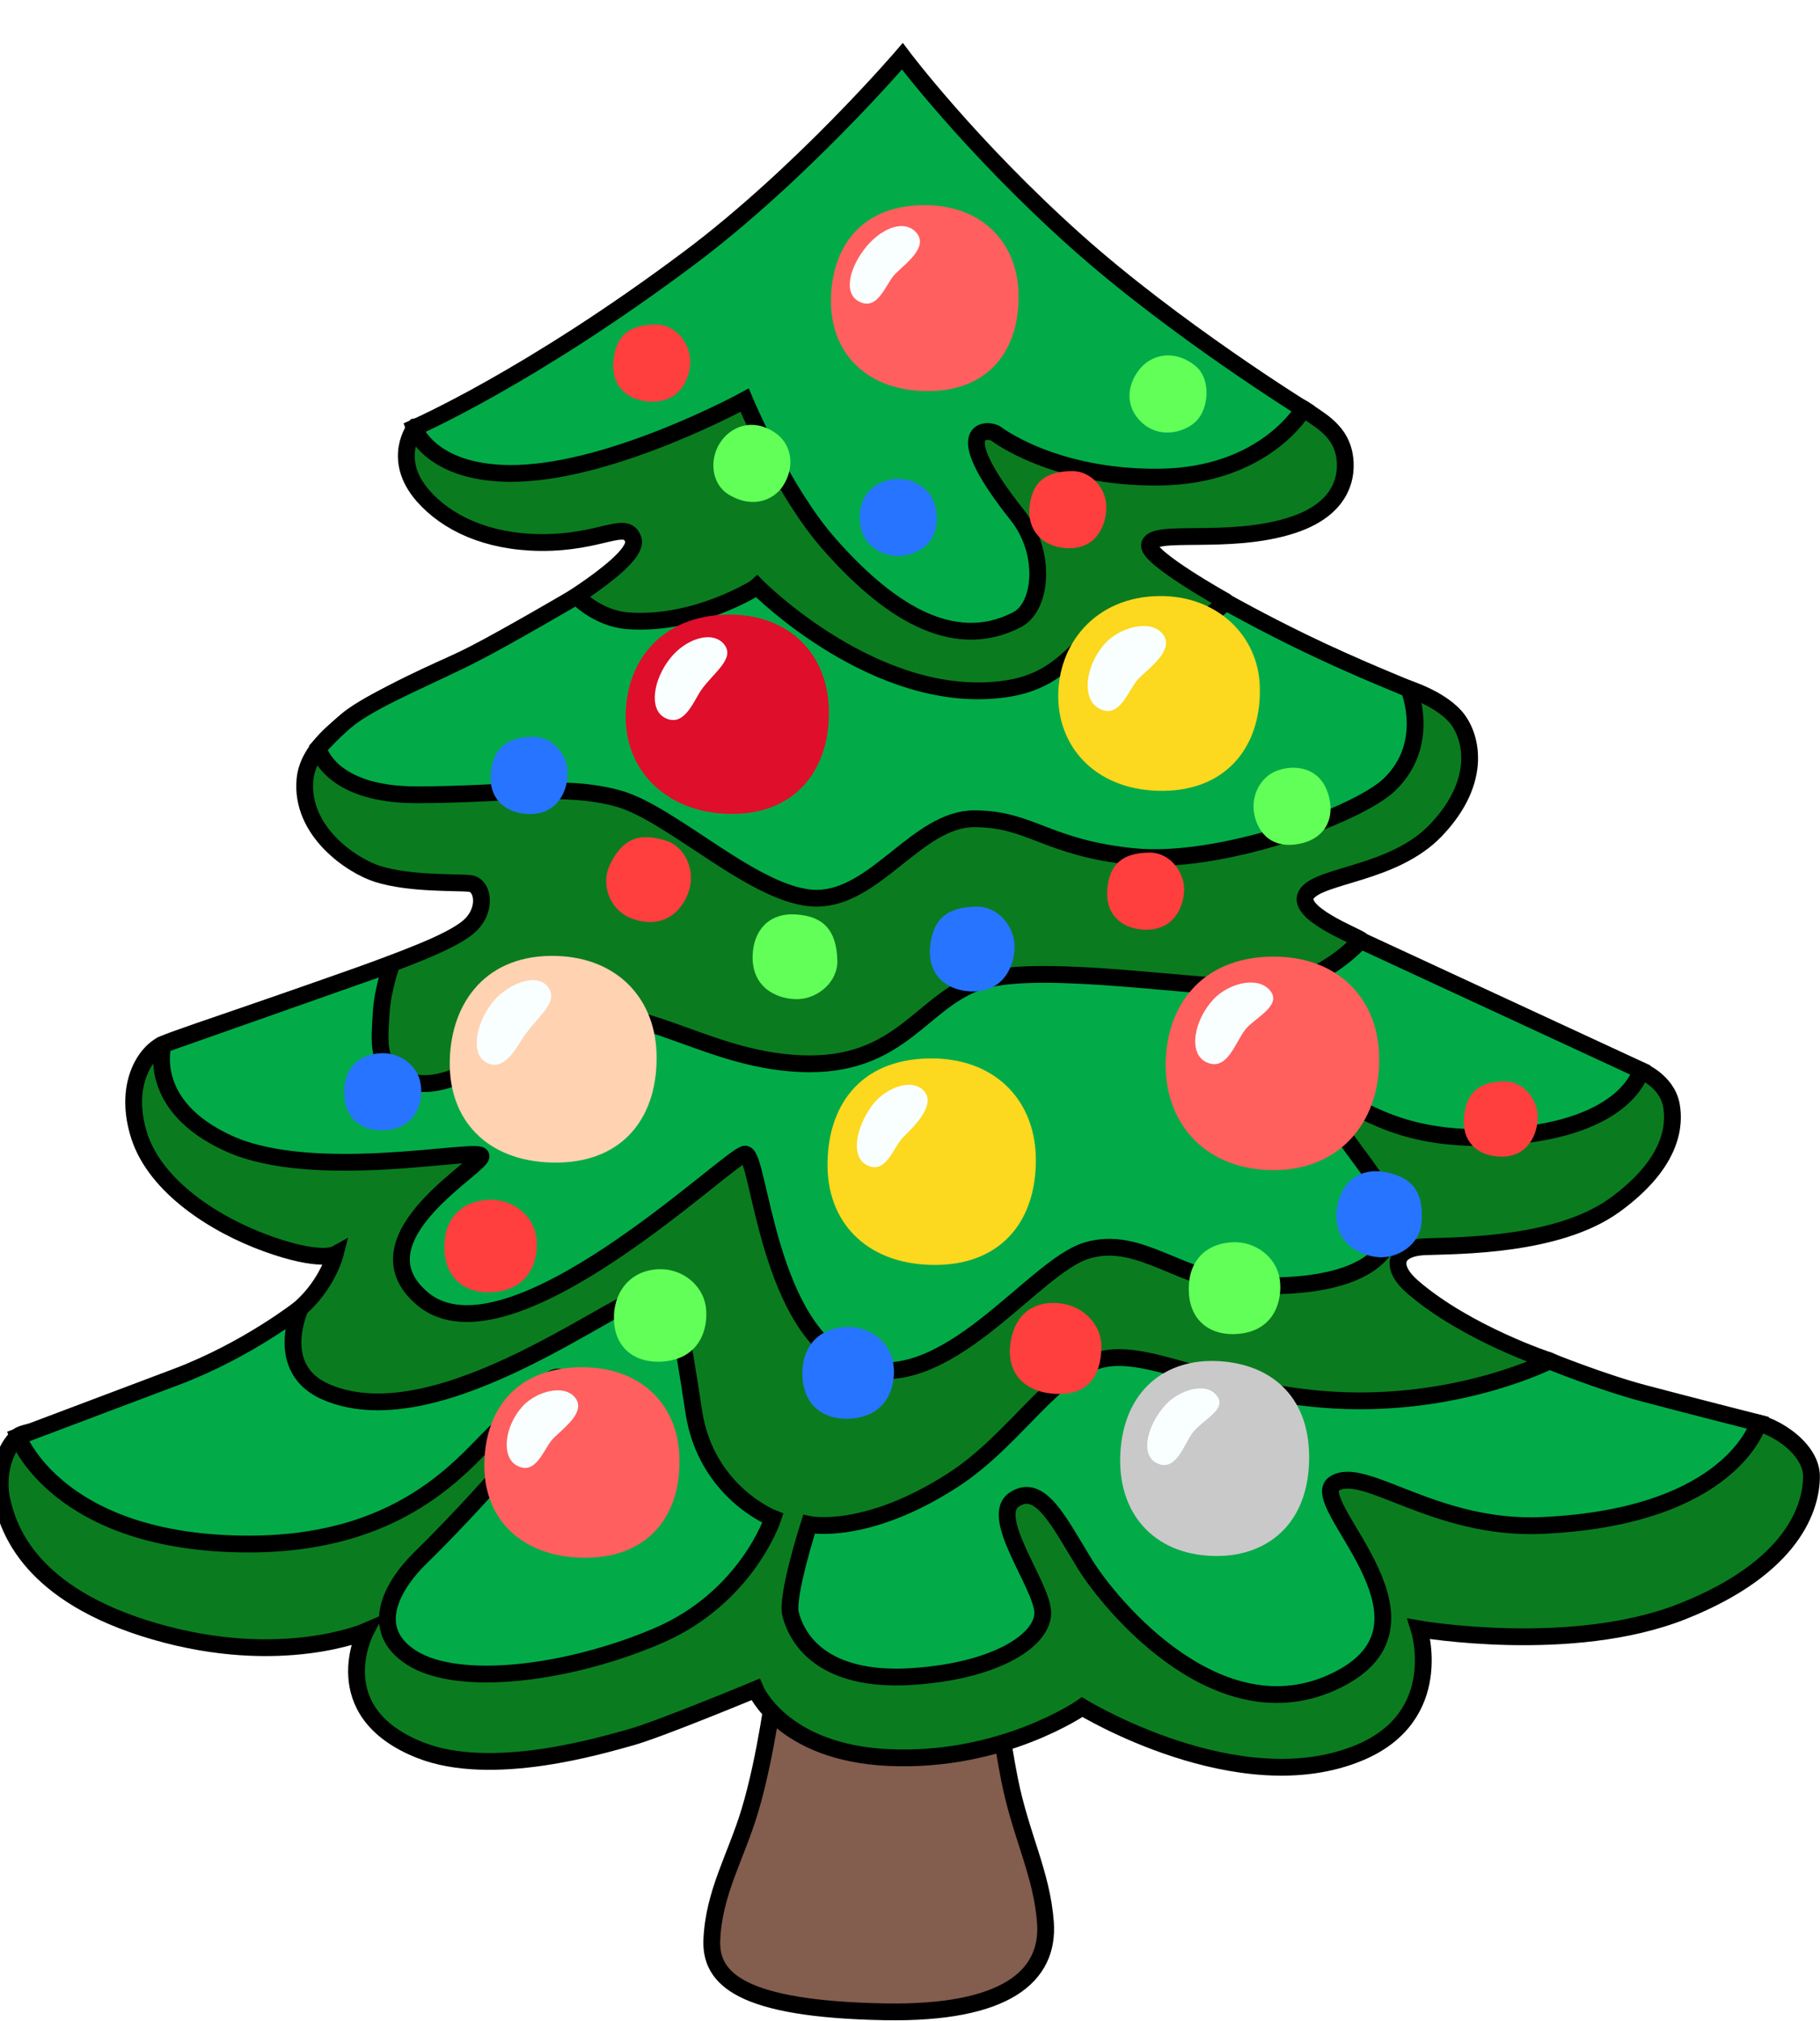 <?xml version="1.0" encoding="utf-8"?>
<svg width="315.5px" height="350.3px" id="screenshot-49e27736-5831-8072-8003-8021637b2e4f" viewBox="-112.4 -102.4 315.5 350.25" style="-webkit-print-color-adjust: exact;" fill="none" version="1.1" xmlns="http://www.w3.org/2000/svg">
  <g id="shape-49e27736-5831-8072-8003-8021637b2e4f" rx="0" ry="0" filter="url(#filter_rumext-id-1)" style="fill: rgb(0, 0, 0);" transform="matrix(1, 0, 0, 1, -112.377, -102.377)">
    <defs>
      <filter id="filter_rumext-id-1" x="-0.342" y="-0.302" width="1.684" height="1.662" filterUnits="objectBoundingBox" color-interpolation-filters="sRGB">
        <feFlood flood-opacity="0" result="BackgroundImageFix"/>
        <feColorMatrix in="SourceAlpha" type="matrix" values="0 0 0 0 0 0 0 0 0 0 0 0 0 0 0 0 0 0 127 0"/>
        <feOffset dx="0" dy="9.707"/>
        <feGaussianBlur stdDeviation="0"/>
        <feColorMatrix type="matrix" values="0 0 0 0 0.961 0 0 0 0 0.749 0 0 0 0 0.071 0 0 0 1 0"/>
        <feBlend mode="normal" in2="BackgroundImageFix" result="filter_1690f01f-f710-803e-8003-80acfb3d53af"/>
        <feBlend mode="normal" in="SourceGraphic" in2="filter_1690f01f-f710-803e-8003-80acfb3d53af" result="shape"/>
      </filter>
    </defs>
    <g id="shape-49e27736-5831-8072-8003-8021637d8a8f">
      <g class="fills" id="fills-49e27736-5831-8072-8003-8021637d8a8f">
        <path rx="0" ry="0" d="M134.308,282.355C134.308,282.355,132.777,294.818,129.934,304.220C127.528,312.185,123.716,318.338,123.372,326.522C123.091,333.269,128.403,338.516,153.337,338.985C174.521,339.360,181.864,332.707,181.207,323.523C180.582,314.996,176.958,308.593,174.990,298.754C173.584,291.663,172.584,283.229,172.584,283.229L134.308,282.355ZZ" style="fill: rgb(131, 93, 78);"/>
      </g>
      <g id="strokes-49e27736-5831-8072-8003-8021637d8a8f" class="strokes">
        <g class="stroke-shape">
          <path rx="0" ry="0" d="M134.308,282.355C134.308,282.355,132.777,294.818,129.934,304.220C127.528,312.185,123.716,318.338,123.372,326.522C123.091,333.269,128.403,338.516,153.337,338.985C174.521,339.360,181.864,332.707,181.207,323.523C180.582,314.996,176.958,308.593,174.990,298.754C173.584,291.663,172.584,283.229,172.584,283.229L134.308,282.355ZZ" style="fill: none; stroke-width: 2.912; stroke: rgb(0, 0, 0); stroke-opacity: 1;"/>
        </g>
      </g>
    </g>
    <g id="shape-3283237e-8882-80f7-8003-80b4c7bc065e" rx="0" ry="0">
      <g id="shape-49e27736-5831-8072-8003-802163800786">
        <g class="fills" id="fills-49e27736-5831-8072-8003-802163800786">
          <path rx="0" ry="0" d="M162.898,37.749L108.312,57.990L72.005,64.237C72.005,64.237,67.662,69.734,73.317,76.200C77.410,80.854,84.284,84.196,93.689,84.290C104.281,84.384,108.562,80.230,109.749,83.759C110.937,87.289,96.314,96.004,88.284,100.720C80.254,105.437,54.008,113.558,52.852,125.302C51.977,134.330,60.975,140.327,65.412,141.732C71.068,143.513,79.098,143.138,81.441,143.388C83.784,143.638,84.503,148.104,81.191,150.916C77.879,153.758,68.943,156.819,62.819,159.162C56.695,161.504,31.699,169.782,28.387,171.188C25.075,172.593,21.325,178.497,24.137,187.211C26.981,195.926,37.104,202.517,46.290,205.828C55.476,209.139,58.070,207.702,58.070,207.702C58.070,207.702,56.789,212.700,52.195,216.854C47.602,221.008,33.073,236.470,33.073,236.470C33.073,236.470,5.609,237.188,3.203,239.156C0.797,241.124,-0.734,245.934,0.359,250.526C1.453,255.117,4.953,266.706,26.824,273.047C48.696,279.387,63.350,273.047,63.350,273.047C63.350,273.047,56.101,286.978,72.755,293.600C85.316,298.597,104.469,292.725,109.281,291.413C114.092,290.101,130.934,283.105,130.934,283.105C130.934,283.105,135.527,294.099,154.118,294.912C173.802,295.786,187.581,286.166,187.581,286.166C187.581,286.166,214.827,302.814,235.699,294.037C250.791,287.696,245.979,272.609,245.979,272.609C245.979,272.609,272.444,277.201,291.691,269.548C310.938,261.896,314.000,251.400,314.000,246.153C314.000,240.905,306.345,236.470,302.845,236.688C299.346,236.907,289.066,235.658,282.942,233.034C276.818,230.410,268.569,226.131,268.569,226.131C268.569,226.131,254.259,221.446,244.885,213.356C240.980,210.013,241.386,206.577,247.073,206.359C252.759,206.140,270.007,206.296,279.880,199.143C290.254,191.616,290.254,184.900,289.722,181.870C288.941,177.528,284.317,175.779,284.317,175.779C284.317,175.779,244.698,163.285,243.823,162.192C242.948,161.098,236.605,153.883,235.949,153.227C235.293,152.571,224.138,148.417,226.544,145.137C228.950,141.857,241.605,141.764,248.854,134.205C257.321,125.365,254.978,117.369,252.134,114.308C249.291,111.246,244.167,109.653,244.167,109.653C244.167,109.653,234.543,112.496,231.262,110.965C227.982,109.435,212.359,94.442,212.359,94.442C212.359,94.442,199.080,87.039,199.236,84.790C199.455,81.729,212.859,84.884,223.951,81.292C233.918,78.074,233.543,71.203,232.918,68.610C231.950,64.549,228.357,62.863,225.951,61.113C223.514,59.395,162.898,37.749,162.898,37.749ZZ" style="fill: rgb(10, 124, 31);"/>
        </g>
        <g id="strokes-49e27736-5831-8072-8003-802163800786" class="strokes">
          <g class="stroke-shape">
            <path rx="0" ry="0" d="M162.898,37.749L108.312,57.990L72.005,64.237C72.005,64.237,67.662,69.734,73.317,76.200C77.410,80.854,84.284,84.196,93.689,84.290C104.281,84.384,108.562,80.230,109.749,83.759C110.937,87.289,96.314,96.004,88.284,100.720C80.254,105.437,54.008,113.558,52.852,125.302C51.977,134.330,60.975,140.327,65.412,141.732C71.068,143.513,79.098,143.138,81.441,143.388C83.784,143.638,84.503,148.104,81.191,150.916C77.879,153.758,68.943,156.819,62.819,159.162C56.695,161.504,31.699,169.782,28.387,171.188C25.075,172.593,21.325,178.497,24.137,187.211C26.981,195.926,37.104,202.517,46.290,205.828C55.476,209.139,58.070,207.702,58.070,207.702C58.070,207.702,56.789,212.700,52.195,216.854C47.602,221.008,33.073,236.470,33.073,236.470C33.073,236.470,5.609,237.188,3.203,239.156C0.797,241.124,-0.734,245.934,0.359,250.526C1.453,255.117,4.953,266.706,26.824,273.047C48.696,279.387,63.350,273.047,63.350,273.047C63.350,273.047,56.101,286.978,72.755,293.600C85.316,298.597,104.469,292.725,109.281,291.413C114.092,290.101,130.934,283.105,130.934,283.105C130.934,283.105,135.527,294.099,154.118,294.912C173.802,295.786,187.581,286.166,187.581,286.166C187.581,286.166,214.827,302.814,235.699,294.037C250.791,287.696,245.979,272.609,245.979,272.609C245.979,272.609,272.444,277.201,291.691,269.548C310.938,261.896,314.000,251.400,314.000,246.153C314.000,240.905,306.345,236.470,302.845,236.688C299.346,236.907,289.066,235.658,282.942,233.034C276.818,230.410,268.569,226.131,268.569,226.131C268.569,226.131,254.259,221.446,244.885,213.356C240.980,210.013,241.386,206.577,247.073,206.359C252.759,206.140,270.007,206.296,279.880,199.143C290.254,191.616,290.254,184.900,289.722,181.870C288.941,177.528,284.317,175.779,284.317,175.779C284.317,175.779,244.698,163.285,243.823,162.192C242.948,161.098,236.605,153.883,235.949,153.227C235.293,152.571,224.138,148.417,226.544,145.137C228.950,141.857,241.605,141.764,248.854,134.205C257.321,125.365,254.978,117.369,252.134,114.308C249.291,111.246,244.167,109.653,244.167,109.653C244.167,109.653,234.543,112.496,231.262,110.965C227.982,109.435,212.359,94.442,212.359,94.442C212.359,94.442,199.080,87.039,199.236,84.790C199.455,81.729,212.859,84.884,223.951,81.292C233.918,78.074,233.543,71.203,232.918,68.610C231.950,64.549,228.357,62.863,225.951,61.113C223.514,59.395,162.898,37.749,162.898,37.749ZZ" style="fill: none; stroke-width: 2.912; stroke: rgb(0, 0, 0); stroke-opacity: 1;"/>
          </g>
        </g>
      </g>
      <g id="shape-49e27736-5831-8072-8003-802163812afe">
        <g class="fills" id="fills-49e27736-5831-8072-8003-802163812afe">
          <path rx="0" ry="0" d="M156.405,0.000C156.405,0.000,138.932,20.379,119.517,34.935C91.761,55.741,71.755,64.424,71.755,64.424C71.755,64.424,74.598,72.733,89.690,72.296C106.750,71.796,129.059,59.614,129.059,59.614C129.059,59.614,135.620,75.357,143.713,84.540C153.430,95.566,164.866,103.594,176.302,97.659C180.614,95.410,181.489,86.039,176.302,79.511C163.554,63.456,171.771,64.643,172.677,65.455C172.677,65.455,182.645,73.170,200.986,72.952C219.327,72.733,225.919,61.145,225.919,61.145C225.919,61.145,203.488,47.221,186.498,32.024C168.054,15.527,156.405,0.000,156.405,0.000ZL156.405,0.000ZL156.405,0.000Z" style="fill: rgb(2, 171, 72);"/>
        </g>
        <g id="strokes-49e27736-5831-8072-8003-802163812afe" class="strokes">
          <g class="stroke-shape">
            <path rx="0" ry="0" d="M156.405,0.000C156.405,0.000,138.932,20.379,119.517,34.935C91.761,55.741,71.755,64.424,71.755,64.424C71.755,64.424,74.598,72.733,89.690,72.296C106.750,71.796,129.059,59.614,129.059,59.614C129.059,59.614,135.620,75.357,143.713,84.540C153.430,95.566,164.866,103.594,176.302,97.659C180.614,95.410,181.489,86.039,176.302,79.511C163.554,63.456,171.771,64.643,172.677,65.455C172.677,65.455,182.645,73.170,200.986,72.952C219.327,72.733,225.919,61.145,225.919,61.145C225.919,61.145,203.488,47.221,186.498,32.024C168.054,15.527,156.405,0.000,156.405,0.000ZL156.405,0.000ZL156.405,0.000Z" style="fill: none; stroke-width: 2.912; stroke: rgb(0, 0, 0); stroke-opacity: 1;"/>
          </g>
        </g>
      </g>
      <g id="shape-49e27736-5831-8072-8003-8021638211fd">
        <g class="fills" id="fills-49e27736-5831-8072-8003-8021638211fd">
          <path rx="0" ry="0" d="M131.246,91.943C131.215,91.974,120.623,98.784,108.718,97.846C103.563,97.440,99.907,93.598,99.907,93.598C99.907,93.598,88.096,100.533,82.253,103.531C75.036,107.248,65.787,110.934,60.913,114.464C58.507,116.213,55.133,119.930,55.133,119.930C55.133,119.930,56.882,128.020,72.192,128.020C87.503,128.020,97.782,126.052,107.187,128.676C116.592,131.300,131.246,145.949,141.526,145.949C151.806,145.949,159.023,132.174,168.865,132.174C178.708,132.174,181.332,137.203,196.424,138.734C211.515,140.264,235.356,131.518,240.823,126.271C248.229,119.149,244.198,109.653,244.198,109.653C244.198,109.653,234.606,105.812,225.982,101.626C218.514,98.003,212.421,94.567,212.421,94.567C212.421,94.567,208.922,98.502,204.985,98.284C201.048,98.065,195.393,95.816,190.800,99.315C186.207,102.813,183.457,108.310,174.365,109.653C152.024,112.933,131.246,91.943,131.246,91.943ZZ" style="fill: rgb(2, 171, 72);"/>
        </g>
        <g id="strokes-49e27736-5831-8072-8003-8021638211fd" class="strokes">
          <g class="stroke-shape">
            <path rx="0" ry="0" d="M131.246,91.943C131.215,91.974,120.623,98.784,108.718,97.846C103.563,97.440,99.907,93.598,99.907,93.598C99.907,93.598,88.096,100.533,82.253,103.531C75.036,107.248,65.787,110.934,60.913,114.464C58.507,116.213,55.133,119.930,55.133,119.930C55.133,119.930,56.882,128.020,72.192,128.020C87.503,128.020,97.782,126.052,107.187,128.676C116.592,131.300,131.246,145.949,141.526,145.949C151.806,145.949,159.023,132.174,168.865,132.174C178.708,132.174,181.332,137.203,196.424,138.734C211.515,140.264,235.356,131.518,240.823,126.271C248.229,119.149,244.198,109.653,244.198,109.653C244.198,109.653,234.606,105.812,225.982,101.626C218.514,98.003,212.421,94.567,212.421,94.567C212.421,94.567,208.922,98.502,204.985,98.284C201.048,98.065,195.393,95.816,190.800,99.315C186.207,102.813,183.457,108.310,174.365,109.653C152.024,112.933,131.246,91.943,131.246,91.943ZZ" style="fill: none; stroke-width: 2.912; stroke: rgb(0, 0, 0); stroke-opacity: 1;"/>
          </g>
        </g>
      </g>
      <g id="shape-49e27736-5831-8072-8003-8021638395a4">
        <g class="fills" id="fills-49e27736-5831-8072-8003-8021638395a4">
          <path rx="0" ry="0" d="M28.262,171.312C28.262,171.312,25.075,181.933,39.760,188.523C54.445,195.114,82.035,189.273,83.316,190.554C84.597,191.834,60.694,204.766,73.192,215.355C88.128,228.005,126.622,190.304,129.153,190.304C131.684,190.304,132.965,221.446,148.400,227.005C163.835,232.565,179.020,209.795,188.394,207.015C197.767,204.235,204.610,212.575,216.733,213.074C232.731,213.730,240.542,209.545,241.542,202.954C242.542,196.363,228.388,184.494,231.419,181.964C234.449,179.434,239.761,188.804,261.039,187.274C282.317,185.743,284.442,175.779,284.442,175.779L235.824,153.258C235.824,153.258,229.138,161.223,218.514,161.473C207.891,161.723,181.051,157.163,170.428,160.193C159.804,163.222,156.492,175.373,138.776,174.623C121.060,173.874,109.156,161.973,97.001,167.783C84.847,173.593,75.942,181.027,69.193,176.872C65.319,174.467,65.725,171.031,66.068,165.690C66.318,161.629,67.881,157.350,67.881,157.350L28.262,171.312ZZ" style="fill: rgb(2, 171, 72);"/>
        </g>
        <g id="strokes-49e27736-5831-8072-8003-8021638395a4" class="strokes">
          <g class="stroke-shape">
            <path rx="0" ry="0" d="M28.262,171.312C28.262,171.312,25.075,181.933,39.760,188.523C54.445,195.114,82.035,189.273,83.316,190.554C84.597,191.834,60.694,204.766,73.192,215.355C88.128,228.005,126.622,190.304,129.153,190.304C131.684,190.304,132.965,221.446,148.400,227.005C163.835,232.565,179.020,209.795,188.394,207.015C197.767,204.235,204.610,212.575,216.733,213.074C232.731,213.730,240.542,209.545,241.542,202.954C242.542,196.363,228.388,184.494,231.419,181.964C234.449,179.434,239.761,188.804,261.039,187.274C282.317,185.743,284.442,175.779,284.442,175.779L235.824,153.258C235.824,153.258,229.138,161.223,218.514,161.473C207.891,161.723,181.051,157.163,170.428,160.193C159.804,163.222,156.492,175.373,138.776,174.623C121.060,173.874,109.156,161.973,97.001,167.783C84.847,173.593,75.942,181.027,69.193,176.872C65.319,174.467,65.725,171.031,66.068,165.690C66.318,161.629,67.881,157.350,67.881,157.350L28.262,171.312ZZ" style="fill: none; stroke-width: 2.912; stroke: rgb(0, 0, 0); stroke-opacity: 1;"/>
          </g>
        </g>
      </g>
      <g id="shape-49e27736-5831-8072-8003-80216384b710">
        <g class="fills" id="fills-49e27736-5831-8072-8003-80216384b710">
          <path rx="0" ry="0" d="M3.078,239.281C3.078,239.281,9.889,257.897,43.103,257.897C71.474,257.897,81.441,242.155,86.815,237.657C92.158,233.159,96.033,226.849,97.751,229.629C99.470,232.409,80.597,252.775,72.880,260.271C68.568,264.457,63.225,272.484,71.380,277.638C79.535,282.792,98.595,280.418,114.030,273.796C129.465,267.174,133.964,253.431,133.964,253.431C133.964,253.431,122.404,248.933,120.248,235.002C118.092,221.071,117.467,215.167,112.968,214.542C108.468,213.887,76.411,240.031,56.570,231.566C47.134,227.536,52.039,217.010,52.039,217.010C52.039,217.010,42.947,224.194,30.730,228.848C21.388,232.378,3.078,239.281,3.078,239.281ZZ" style="fill: rgb(2, 171, 72);"/>
        </g>
        <g id="strokes-49e27736-5831-8072-8003-80216384b710" class="strokes">
          <g class="stroke-shape">
            <path rx="0" ry="0" d="M3.078,239.281C3.078,239.281,9.889,257.897,43.103,257.897C71.474,257.897,81.441,242.155,86.815,237.657C92.158,233.159,96.033,226.849,97.751,229.629C99.470,232.409,80.597,252.775,72.880,260.271C68.568,264.457,63.225,272.484,71.380,277.638C79.535,282.792,98.595,280.418,114.030,273.796C129.465,267.174,133.964,253.431,133.964,253.431C133.964,253.431,122.404,248.933,120.248,235.002C118.092,221.071,117.467,215.167,112.968,214.542C108.468,213.887,76.411,240.031,56.570,231.566C47.134,227.536,52.039,217.010,52.039,217.010C52.039,217.010,42.947,224.194,30.730,228.848C21.388,232.378,3.078,239.281,3.078,239.281ZZ" style="fill: none; stroke-width: 2.912; stroke: rgb(0, 0, 0); stroke-opacity: 1;"/>
          </g>
        </g>
      </g>
      <g id="shape-49e27736-5831-8072-8003-802163856042">
        <g class="fills" id="fills-49e27736-5831-8072-8003-802163856042">
          <path rx="0" ry="0" d="M140.214,254.493C140.214,254.493,136.214,266.987,137.027,270.048C138.558,275.889,144.275,281.918,158.648,280.824C173.021,279.762,180.926,274.390,180.739,269.673C180.551,264.957,171.303,253.181,175.802,250.182C180.301,247.184,183.520,254.024,188.019,261.333C192.518,268.642,212.015,292.194,232.606,281.043C251.447,270.829,226.169,250.620,231.325,247.402C236.480,244.185,248.697,255.524,267.319,254.680C300.315,253.181,304.814,236.907,304.814,236.907C304.814,236.907,292.160,233.690,284.879,231.753C277.599,229.817,268.569,226.162,268.569,226.162C268.569,226.162,253.790,233.690,233.231,233.034C212.671,232.378,200.423,224.257,191.643,225.756C182.863,227.255,176.208,239.656,165.272,246.746C150.056,256.617,140.214,254.493,140.214,254.493ZZ" style="fill: rgb(2, 171, 72);"/>
        </g>
        <g id="strokes-49e27736-5831-8072-8003-802163856042" class="strokes">
          <g class="stroke-shape">
            <path rx="0" ry="0" d="M140.214,254.493C140.214,254.493,136.214,266.987,137.027,270.048C138.558,275.889,144.275,281.918,158.648,280.824C173.021,279.762,180.926,274.390,180.739,269.673C180.551,264.957,171.303,253.181,175.802,250.182C180.301,247.184,183.520,254.024,188.019,261.333C192.518,268.642,212.015,292.194,232.606,281.043C251.447,270.829,226.169,250.620,231.325,247.402C236.480,244.185,248.697,255.524,267.319,254.680C300.315,253.181,304.814,236.907,304.814,236.907C304.814,236.907,292.160,233.690,284.879,231.753C277.599,229.817,268.569,226.162,268.569,226.162C268.569,226.162,253.790,233.690,233.231,233.034C212.671,232.378,200.423,224.257,191.643,225.756C182.863,227.255,176.208,239.656,165.272,246.746C150.056,256.617,140.214,254.493,140.214,254.493ZZ" style="fill: none; stroke-width: 2.912; stroke: rgb(0, 0, 0); stroke-opacity: 1;"/>
          </g>
        </g>
      </g>
    </g>
    <g id="shape-49e27736-5831-8072-8003-802163878330">
      <g class="fills" id="fills-49e27736-5831-8072-8003-802163878330">
        <path rx="0" ry="0" d="M159.965,25.805C148.841,25.961,143.905,33.582,144.030,42.765C144.155,51.949,150.747,58.165,161.121,58.040C171.494,57.915,176.900,50.793,176.525,40.829C176.212,32.145,170.057,25.680,159.965,25.805ZZ" style="fill: rgb(255, 95, 94);"/>
      </g>
    </g>
    <g id="shape-49e27736-5831-8072-8003-80216387dcd3">
      <g class="fills" id="fills-49e27736-5831-8072-8003-80216387dcd3">
        <path rx="0" ry="0" d="M200.892,93.567C189.769,93.723,183.301,101.970,183.426,111.153C183.551,120.336,190.550,127.458,201.673,127.333C213.078,127.208,218.764,119.055,218.358,109.091C218.046,100.439,210.984,93.442,200.892,93.567ZZ" style="fill: rgb(252, 216, 30);"/>
      </g>
    </g>
    <g id="shape-49e27736-5831-8072-8003-802163880ab2">
      <g class="fills" id="fills-49e27736-5831-8072-8003-802163880ab2">
        <path rx="0" ry="0" d="M126.184,96.784C114.530,96.941,108.312,104.999,108.437,114.776C108.562,124.553,116.373,131.487,127.215,131.331C138.058,131.206,144.057,123.428,143.651,112.840C143.307,103.594,136.745,96.659,126.184,96.784ZL126.184,96.784Z" style="fill: rgb(223, 14, 43);"/>
      </g>
    </g>
    <g id="shape-49e27736-5831-8072-8003-8021638841d6">
      <g class="fills" id="fills-49e27736-5831-8072-8003-8021638841d6">
        <path rx="0" ry="0" d="M95.408,155.945C83.628,156.070,77.817,164.753,77.942,174.967C78.098,185.181,85.222,191.928,96.689,191.772C108.156,191.616,114.186,183.713,113.780,172.624C113.405,163.004,106.594,155.820,95.408,155.945ZZ" style="fill: rgb(255, 210, 177);"/>
      </g>
    </g>
    <g id="shape-49e27736-5831-8072-8003-80216388badb">
      <g class="fills" id="fills-49e27736-5831-8072-8003-80216388badb">
        <path rx="0" ry="0" d="M161.117,173.718C148.744,173.874,143.276,182.339,143.432,192.553C143.588,202.767,150.899,209.670,162.398,209.514C173.896,209.357,179.926,201.455,179.520,190.397C179.145,180.777,172.334,173.593,161.117,173.718ZZ" style="fill: rgb(252, 216, 30);"/>
      </g>
    </g>
    <g id="shape-49e27736-5831-8072-8003-80216389222a">
      <g class="fills" id="fills-49e27736-5831-8072-8003-80216389222a">
        <path rx="0" ry="0" d="M220.483,156.070C208.016,156.226,201.923,164.878,202.048,175.217C202.204,185.556,209.453,193.209,221.076,193.084C232.668,192.927,239.480,184.213,239.042,172.999C238.699,163.222,231.825,155.945,220.483,156.070ZZ" style="fill: rgb(255, 95, 93);"/>
      </g>
    </g>
    <g id="shape-49e27736-5831-8072-8003-8021638977de">
      <g class="fills" id="fills-49e27736-5831-8072-8003-8021638977de">
        <path rx="0" ry="0" d="M226.888,244.154C227.450,232.753,220.701,226.756,211.328,226.193C201.954,225.631,194.862,231.347,194.205,241.936C193.549,252.525,199.955,259.615,210.141,259.959C219.014,260.271,226.357,255.055,226.888,244.154ZZ" style="fill: rgb(201, 201, 201);"/>
      </g>
    </g>
    <g id="shape-49e27736-5831-8072-8003-802163899495">
      <g class="fills" id="fills-49e27736-5831-8072-8003-802163899495">
        <path rx="0" ry="0" d="M100.532,227.255C88.940,227.412,83.816,235.220,83.941,244.622C84.066,254.024,90.940,260.396,101.719,260.271C112.499,260.146,118.154,252.837,117.748,242.654C117.436,233.721,111.062,227.099,100.532,227.255ZZ" style="fill: rgb(255, 95, 94);"/>
      </g>
    </g>
    <g id="shape-49e27736-5831-8072-8003-8021638b793b">
      <g class="fills" id="fills-49e27736-5831-8072-8003-8021638b793b">
        <path rx="0" ry="0" d="M89.596,244.310C92.971,246.122,94.252,241.218,95.939,239.531C97.626,237.844,101.626,235.002,99.688,232.534C97.751,230.067,92.814,231.472,90.502,234.096C87.378,237.594,86.847,242.842,89.596,244.310ZZ" style="fill: rgb(249, 255, 255);"/>
      </g>
    </g>
    <g id="shape-49e27736-5831-8072-8003-8021638bde43">
      <g class="fills" id="fills-49e27736-5831-8072-8003-8021638bde43">
        <path rx="0" ry="0" d="M200.392,243.810C203.767,245.622,205.204,240.687,206.610,238.750C208.422,236.282,212.828,234.596,210.890,232.159C208.953,229.692,204.266,231.253,201.954,233.846C198.830,237.344,197.642,242.311,200.392,243.810ZZ" style="fill: rgb(249, 255, 255);"/>
      </g>
    </g>
    <g id="shape-49e27736-5831-8072-8003-8021638c18bc">
      <g class="fills" id="fills-49e27736-5831-8072-8003-8021638c18bc">
        <path rx="0" ry="0" d="M208.984,174.311C212.703,176.216,214.109,170.844,215.921,168.626C217.546,166.658,222.295,164.534,220.139,161.942C217.983,159.349,212.921,160.724,210.359,163.441C206.922,167.127,205.954,172.749,208.984,174.311ZZ" style="fill: rgb(249, 255, 255);"/>
      </g>
    </g>
    <g id="shape-49e27736-5831-8072-8003-8021638cb2b5">
      <g class="fills" id="fills-49e27736-5831-8072-8003-8021638cb2b5">
        <path rx="0" ry="0" d="M150.181,192.178C153.555,193.989,154.836,189.085,156.524,187.399C158.211,185.712,162.210,181.964,160.273,179.496C158.336,177.029,153.555,178.590,151.087,181.964C148.337,185.743,147.431,190.710,150.181,192.178ZZ" style="fill: rgb(249, 255, 255);"/>
      </g>
    </g>
    <g id="shape-49e27736-5831-8072-8003-8021638cf582">
      <g class="fills" id="fills-49e27736-5831-8072-8003-8021638cf582">
        <path rx="0" ry="0" d="M84.284,174.436C87.659,176.248,89.784,171.125,91.252,169.251C94.095,165.628,96.814,163.691,94.877,161.223C92.939,158.756,87.753,160.849,85.191,164.191C82.378,167.939,81.566,172.968,84.284,174.436ZZ" style="fill: rgb(249, 255, 255);"/>
      </g>
    </g>
    <g id="shape-49e27736-5831-8072-8003-8021638d495b">
      <g class="fills" id="fills-49e27736-5831-8072-8003-8021638d495b">
        <path rx="0" ry="0" d="M115.186,114.651C118.561,116.463,120.185,111.809,121.529,109.872C123.591,106.905,127.465,104.437,125.528,101.970C123.591,99.502,118.935,100.814,116.092,104.437C113.218,108.092,112.436,113.152,115.186,114.651ZZ" style="fill: rgb(249, 255, 255);"/>
      </g>
    </g>
    <g id="shape-49e27736-5831-8072-8003-8021638de6ef">
      <g class="fills" id="fills-49e27736-5831-8072-8003-8021638de6ef">
        <path rx="0" ry="0" d="M190.487,113.058C194.174,115.057,195.580,109.653,197.424,107.811C199.267,105.968,203.673,102.844,201.548,100.158C199.423,97.472,194.018,99.002,191.487,101.845C188.050,105.687,187.456,111.465,190.487,113.058ZZ" style="fill: rgb(249, 255, 255);"/>
      </g>
    </g>
    <g id="shape-49e27736-5831-8072-8003-8021638e26de">
      <g class="fills" id="fills-49e27736-5831-8072-8003-8021638e26de">
        <path rx="0" ry="0" d="M148.841,42.484C152.216,44.296,153.497,39.392,155.184,37.705C156.872,36.019,160.871,33.176,158.934,30.708C156.997,28.241,153.091,29.553,150.248,32.895C147.248,36.487,146.092,41.016,148.841,42.484ZZ" style="fill: rgb(249, 255, 255);"/>
      </g>
    </g>
    <g id="shape-f355ad4f-9a9c-801f-8003-804ec43a23b8" rx="0" ry="0">
      <g id="shape-f355ad4f-9a9c-801f-8003-805099bb69ba" rx="0" ry="0" filter="url(#filter_rumext-id-27)">
        <defs>
          <filter id="filter_rumext-id-27" x="-0.355" y="-0.253" width="1.71" height="1.506" filterUnits="objectBoundingBox" color-interpolation-filters="sRGB">
            <feFlood flood-opacity="0" result="BackgroundImageFix"/>
            <feColorMatrix in="SourceAlpha" type="matrix" values="0 0 0 0 0 0 0 0 0 0 0 0 0 0 0 0 0 0 127 0"/>
            <feMorphology radius="1.941" operator="dilate" in="SourceAlpha" result="filter_1690f01f-f710-803e-8003-80aec48846cf"/>
            <feOffset dx="0" dy="0"/>
            <feGaussianBlur stdDeviation="3.883"/>
            <feColorMatrix type="matrix" values="0 0 0 0 0.38 0 0 0 0 1 0 0 0 0 0.345 0 0 0 1 0"/>
            <feBlend mode="normal" in2="BackgroundImageFix" result="filter_1690f01f-f710-803e-8003-80aec48846cf"/>
            <feBlend mode="normal" in="SourceGraphic" in2="filter_1690f01f-f710-803e-8003-80aec48846cf" result="shape"/>
          </filter>
        </defs>
        <g id="shape-49e27736-5831-8072-8003-8021638ef663">
          <g class="fills" id="fills-49e27736-5831-8072-8003-8021638ef663">
            <path rx="0" ry="0" d="M134.275,65.208C130.271,62.575,126.822,64.341,125.159,66.492C122.787,69.542,123.157,74.198,126.483,76.093C130.826,78.565,134.306,76.671,135.722,74.455C137.878,71.116,137.232,67.166,134.275,65.208ZL134.275,65.208Z" style="fill: rgb(97, 255, 88); fill-opacity: 1;"/>
          </g>
        </g>
        <g id="shape-49e27736-5831-8072-8003-8021638f9c8f">
          <g class="fills" id="fills-49e27736-5831-8072-8003-8021638f9c8f">
            <path rx="0" ry="0" d="M207.185,53.651C203.378,50.647,199.476,51.785,197.494,54.283C195.228,57.130,195.039,60.830,197.903,63.486C201.301,66.617,206.053,64.973,207.720,62.822C209.640,60.387,209.734,55.675,207.185,53.651ZZ" style="fill: rgb(97, 255, 88); fill-opacity: 1;"/>
          </g>
        </g>
        <g id="shape-49e27736-5831-8072-8003-80216390d2d2">
          <g class="fills" id="fills-49e27736-5831-8072-8003-80216390d2d2">
            <path rx="0" ry="0" d="M145.134,156.751C145.006,151.423,142.644,149.058,137.952,148.759C133.355,148.459,130.642,151.423,130.451,155.752C130.195,161.812,135.207,163.544,138.335,163.444C141.910,163.311,145.229,160.347,145.134,156.751ZZ" style="fill: rgb(97, 255, 88); fill-opacity: 1;"/>
          </g>
        </g>
        <g id="shape-49e27736-5831-8072-8003-80216391f882">
          <g class="fills" id="fills-49e27736-5831-8072-8003-80216391f882">
            <path rx="0" ry="0" d="M217.424,131.487C218.385,135.815,221.673,137.458,225.797,136.384C229.798,135.341,231.348,132.024,230.325,128.233C228.898,122.926,224.091,122.831,221.424,123.810C218.416,124.884,216.742,128.296,217.424,131.487ZZ" style="fill: rgb(97, 255, 88); fill-opacity: 1;"/>
          </g>
        </g>
        <g id="shape-49e27736-5831-8072-8003-80216392bfea">
          <g class="fills" id="fills-49e27736-5831-8072-8003-80216392bfea">
            <path rx="0" ry="0" d="M213.686,205.588C208.546,205.810,205.754,209.336,206.071,214.417C206.388,219.372,209.974,221.881,214.637,221.468C221.173,220.896,222.347,215.275,221.808,211.908C221.205,208.129,217.588,205.398,213.686,205.588ZZ" style="fill: rgb(97, 255, 88); fill-opacity: 1;"/>
          </g>
        </g>
        <g id="shape-49e27736-5831-8072-8003-80216392fdfd">
          <g class="fills" id="fills-49e27736-5831-8072-8003-80216392fdfd">
            <path rx="0" ry="0" d="M114.101,210.262C108.896,210.492,106.180,214.638,106.409,219.178C106.638,224.147,110.337,226.680,115.050,226.252C121.661,225.660,122.840,220.001,122.316,216.645C121.694,212.795,118.028,210.064,114.101,210.262ZZ" style="fill: rgb(97, 255, 88); fill-opacity: 1;"/>
          </g>
        </g>
      </g>
      <g id="shape-f355ad4f-9a9c-801f-8003-805070e30fec" rx="0" ry="0" filter="url(#filter_rumext-id-34)">
        <defs>
          <filter id="filter_rumext-id-34" x="-0.233" y="-0.238" width="1.466" height="1.476" filterUnits="objectBoundingBox" color-interpolation-filters="sRGB">
            <feFlood flood-opacity="0" result="BackgroundImageFix"/>
            <feColorMatrix in="SourceAlpha" type="matrix" values="0 0 0 0 0 0 0 0 0 0 0 0 0 0 0 0 0 0 127 0"/>
            <feMorphology radius="1.941" operator="dilate" in="SourceAlpha" result="filter_1690f01f-f710-803e-8003-80aebb6c106f"/>
            <feOffset dx="0" dy="0"/>
            <feGaussianBlur stdDeviation="3.883"/>
            <feColorMatrix type="matrix" values="0 0 0 0 1 0 0 0 0 0.243 0 0 0 0 0.243 0 0 0 1 0"/>
            <feBlend mode="normal" in2="BackgroundImageFix" result="filter_1690f01f-f710-803e-8003-80aebb6c106f"/>
            <feBlend mode="normal" in="SourceGraphic" in2="filter_1690f01f-f710-803e-8003-80aebb6c106f" result="shape"/>
          </filter>
        </defs>
        <g id="shape-49e27736-5831-8072-8003-8021638e7a18">
          <g class="fills" id="fills-49e27736-5831-8072-8003-8021638e7a18">
            <path rx="0" ry="0" d="M113.740,46.503C108.890,46.503,106.685,48.566,106.307,52.850C105.929,57.008,108.543,59.572,112.449,59.853C117.929,60.228,119.629,55.726,119.629,52.850C119.598,49.598,116.984,46.503,113.740,46.503ZL113.740,46.503Z" style="fill: rgb(255, 62, 62); fill-opacity: 1;"/>
          </g>
        </g>
        <g id="shape-49e27736-5831-8072-8003-8021638f9c90">
          <g class="fills" id="fills-49e27736-5831-8072-8003-8021638f9c90">
            <path rx="0" ry="0" d="M185.900,71.911C181.063,71.911,178.847,73.965,178.442,78.197C178.067,82.305,180.813,84.982,184.714,85.262C190.206,85.635,191.766,81.029,191.766,78.197C191.797,74.992,189.176,71.911,185.900,71.911ZL185.900,71.911Z" style="fill: rgb(255, 62, 62); fill-opacity: 1;"/>
          </g>
        </g>
        <g id="shape-49e27736-5831-8072-8003-8021639064e7">
          <g class="fills" id="fills-49e27736-5831-8072-8003-8021639064e7">
            <path rx="0" ry="0" d="M115.464,135.987C110.447,134.383,107.740,135.920,105.694,140.164C104.043,143.606,105.694,148.184,109.721,149.554C115.530,151.492,118.500,147.616,119.424,144.608C120.514,141.200,118.830,137.056,115.464,135.987ZZ" style="fill: rgb(255, 62, 62); fill-opacity: 1;"/>
          </g>
        </g>
        <g id="shape-49e27736-5831-8072-8003-8021639169d2">
          <g class="fills" id="fills-49e27736-5831-8072-8003-8021639169d2">
            <path rx="0" ry="0" d="M199.360,138.040C194.510,138.040,192.305,140.103,191.927,144.387C191.549,148.545,194.163,151.109,198.069,151.390C203.549,151.766,205.250,147.263,205.250,144.387C205.218,141.166,202.604,138.040,199.360,138.040ZZ" style="fill: rgb(255, 62, 62); fill-opacity: 1;"/>
          </g>
        </g>
        <g id="shape-49e27736-5831-8072-8003-802163921418">
          <g class="fills" id="fills-49e27736-5831-8072-8003-802163921418">
            <path rx="0" ry="0" d="M260.895,177.703C256.263,177.703,254.137,179.736,253.757,183.896C253.376,187.961,255.882,190.470,259.658,190.724C264.924,191.106,266.543,186.691,266.543,183.896C266.543,180.752,264.036,177.703,260.895,177.703ZZ" style="fill: rgb(255, 62, 62); fill-opacity: 1;"/>
          </g>
        </g>
        <g id="shape-49e27736-5831-8072-8003-80216392fdfb">
          <g class="fills" id="fills-49e27736-5831-8072-8003-80216392fdfb">
            <path rx="0" ry="0" d="M183.926,216.196C178.691,215.529,175.550,218.610,175.074,223.628C174.630,228.487,177.739,231.409,182.371,231.822C189.859,232.521,190.906,226.994,190.906,223.628C190.906,219.848,187.765,216.672,183.926,216.196ZZ" style="fill: rgb(255, 62, 62); fill-opacity: 1;"/>
          </g>
        </g>
        <g id="shape-49e27736-5831-8072-8003-802163931c4a">
          <g class="fills" id="fills-49e27736-5831-8072-8003-802163931c4a">
            <path rx="0" ry="0" d="M84.734,198.224C79.523,198.455,76.704,202.024,77.032,207.145C77.360,212.135,80.932,214.646,85.651,214.216C92.271,213.622,93.451,207.971,92.927,204.568C92.337,200.768,88.666,198.058,84.734,198.224ZZ" style="fill: rgb(255, 62, 62); fill-opacity: 1;"/>
          </g>
        </g>
      </g>
      <g id="shape-f355ad4f-9a9c-801f-8003-8050ab7b802b" rx="0" ry="0" filter="url(#filter_rumext-id-42)">
        <defs>
          <filter id="filter_rumext-id-42" x="-0.236" y="-0.271" width="1.472" height="1.542" filterUnits="objectBoundingBox" color-interpolation-filters="sRGB">
            <feFlood flood-opacity="0" result="BackgroundImageFix"/>
            <feColorMatrix in="SourceAlpha" type="matrix" values="0 0 0 0 0 0 0 0 0 0 0 0 0 0 0 0 0 0 127 0"/>
            <feMorphology radius="1.941" operator="dilate" in="SourceAlpha" result="filter_1690f01f-f710-803e-8003-80ae6c13789e"/>
            <feOffset dx="0" dy="0"/>
            <feGaussianBlur stdDeviation="3.883"/>
            <feColorMatrix type="matrix" values="0 0 0 0 0.149 0 0 0 0 0.455 0 0 0 0 1 0 0 0 1 0"/>
            <feBlend mode="normal" in2="BackgroundImageFix" result="filter_1690f01f-f710-803e-8003-80ae6c13789e"/>
            <feBlend mode="normal" in="SourceGraphic" in2="filter_1690f01f-f710-803e-8003-80ae6c13789e" result="shape"/>
          </filter>
        </defs>
        <g id="shape-49e27736-5831-8072-8003-8021638f5a02">
          <g class="fills" id="fills-49e27736-5831-8072-8003-8021638f5a02">
            <path rx="0" ry="0" d="M154.512,73.351C150.333,74.131,148.384,77.469,149.201,81.682C149.830,84.989,153.506,87.329,157.277,86.424C162.618,85.176,162.870,80.340,161.990,77.625C161.047,74.568,157.716,72.789,154.512,73.351ZL154.512,73.351Z" style="fill: rgb(38, 116, 255); fill-opacity: 1;"/>
          </g>
        </g>
        <g id="shape-49e27736-5831-8072-8003-8021639064e6">
          <g class="fills" id="fills-49e27736-5831-8072-8003-8021639064e6">
            <path rx="0" ry="0" d="M92.516,117.981C87.666,117.981,85.455,120.056,85.056,124.330C84.688,128.479,87.297,131.050,91.196,131.329C96.692,131.731,98.380,127.179,98.380,124.330C98.380,121.078,95.771,117.981,92.516,117.981ZZ" style="fill: rgb(38, 116, 255); fill-opacity: 1;"/>
          </g>
        </g>
        <g id="shape-49e27736-5831-8072-8003-802163911fbd">
          <g class="fills" id="fills-49e27736-5831-8072-8003-802163911fbd">
            <path rx="0" ry="0" d="M169.405,147.401C164.079,147.401,161.659,149.675,161.207,154.386C160.787,158.966,163.660,161.760,167.953,162.085C173.988,162.508,175.861,157.537,175.861,154.386C175.861,150.812,172.988,147.401,169.405,147.401ZZ" style="fill: rgb(38, 116, 255); fill-opacity: 1;"/>
          </g>
        </g>
        <g id="shape-49e27736-5831-8072-8003-802163924d2a">
          <g class="fills" id="fills-49e27736-5831-8072-8003-802163924d2a">
            <path rx="0" ry="0" d="M246.396,202.285C246.872,196.918,244.810,194.282,240.114,193.424C235.545,192.598,232.468,195.234,231.770,199.522C230.786,205.556,235.641,207.875,238.813,208.161C242.398,208.478,246.079,205.906,246.396,202.285ZZ" style="fill: rgb(38, 116, 255); fill-opacity: 1;"/>
          </g>
        </g>
        <g id="shape-49e27736-5831-8072-8003-80216392fdfc">
          <g class="fills" id="fills-49e27736-5831-8072-8003-80216392fdfc">
            <path rx="0" ry="0" d="M146.710,220.261C141.571,220.484,138.779,224.009,139.096,229.090C139.413,234.045,142.998,236.554,147.662,236.141C154.198,235.569,155.372,229.948,154.832,226.581C154.261,222.802,150.613,220.102,146.710,220.261ZZ" style="fill: rgb(38, 116, 255); fill-opacity: 1;"/>
          </g>
        </g>
        <g id="shape-49e27736-5831-8072-8003-802163931c4b">
          <g class="fills" id="fills-49e27736-5831-8072-8003-802163931c4b">
            <path rx="0" ry="0" d="M66.072,172.814C61.726,173.002,59.378,175.958,59.664,180.234C59.949,184.384,62.931,186.490,66.865,186.144C72.386,185.673,73.369,180.957,72.893,178.127C72.417,174.952,69.340,172.688,66.072,172.814ZZ" style="fill: rgb(38, 116, 255); fill-opacity: 1;"/>
          </g>
        </g>
      </g>
    </g>
  </g>
</svg>